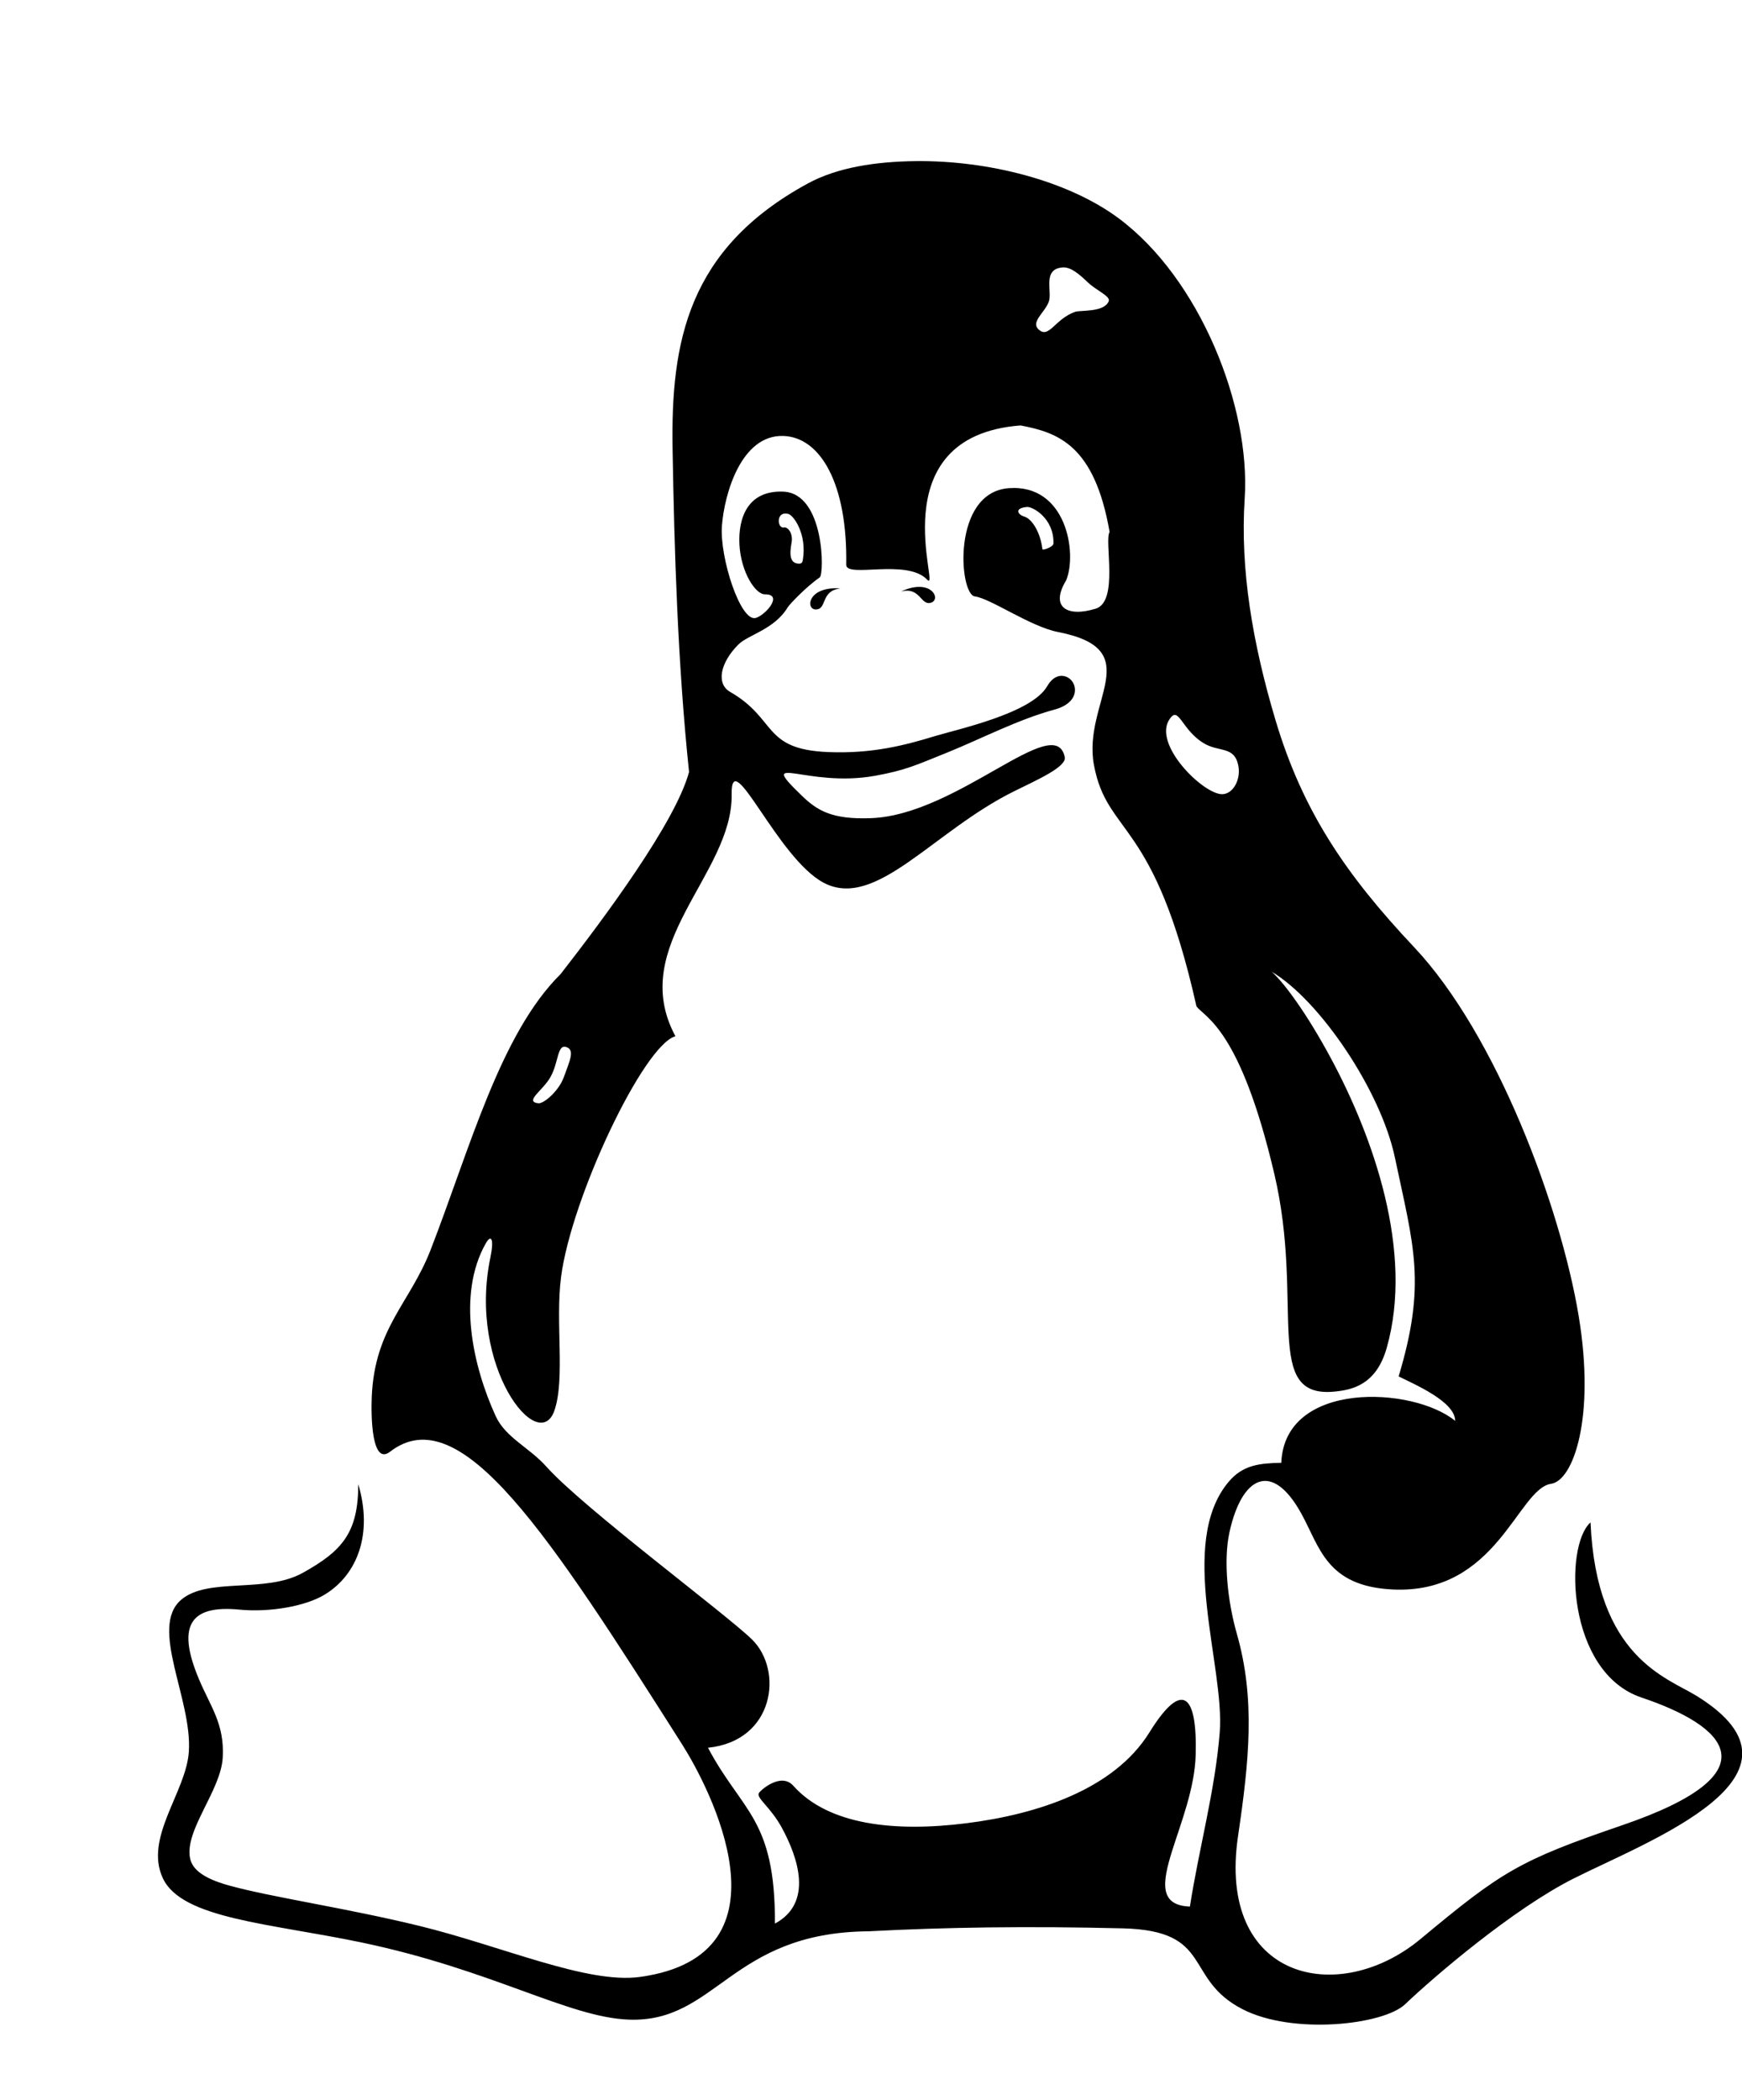 <?xml version="1.0" encoding="UTF-8" standalone="no"?>
<svg
    xmlns:dc="http://purl.org/dc/elements/1.1/"
    xmlns:cc="http://creativecommons.org/ns#"
    xmlns:rdf="http://www.w3.org/1999/02/22-rdf-syntax-ns#"
    xmlns:svg="http://www.w3.org/2000/svg"
    xmlns="http://www.w3.org/2000/svg"
    viewBox="100 0 488.707 589.027"
    xml:space="preserve"
    id="svg2"
    version="1.1">
    <g transform="matrix(1.333,0,0,-1.333,0,589.027)" id="g10">
        <g transform="scale(0.3) translate(-1750,-2900)" id="g12">
            <path id="path166" style="fill-opacity:1;fill-rule:evenodd;stroke:none"
                d="m 2377.71,3599.14 c -9.96,1.21 2.9,8.69 8.35,18.11 5.99,10.35 4.83,23.28 11.12,21.37 6.3,-1.9 2.8,-9.14 -1.52,-21.01 -3.67,-10.11 -14.28,-18.91 -17.95,-18.47 z m 254.42,358.93 c 21.08,9.76 28.45,-5.37 21.17,-7.8 -7.42,-2.48 -7.48,11.35 -21.17,7.8 z m 86.45,52.59 c 5.88,-1.75 11.53,-11.93 12.76,-22.92 0.12,-1.02 7.69,1.58 7.76,3.98 0.47,17.69 -14.63,26.01 -18.59,25.65 -9.09,-0.82 -6.53,-5.34 -1.93,-6.71 z M 2549.95,4003 c 2.74,0.6 6.63,-4.06 5.43,-10.6 -1.69,-9.08 -0.96,-14.77 5.33,-14.79 1.04,0 2.16,0.19 2.56,2.55 3.01,18.09 -6.38,31.36 -10.23,32.35 -8.85,2.26 -7.77,-10.51 -3.09,-9.51 z m 39.73,-42.78 c -23.16,1.73 -24.75,-15.01 -17.08,-14.74 7.82,0.28 3.02,13.25 17.08,14.74 z m 232.33,-89.88 c 5.23,5.48 7.92,-9.48 21.98,-18.35 11.15,-7.04 21.99,-1.83 24.81,-16.08 2.02,-10.21 -4.36,-21.3 -12.93,-19.86 -14.92,2.52 -49.33,38.05 -33.86,54.29 z m -86.09,291.27 c -2.66,-7.98 -13.65,-14.63 -6.68,-20.22 6.99,-5.59 10.98,7.81 25.02,12.83 3.63,1.3 20.5,-0.54 23.61,7.49 1.36,3.49 -8.7,7.48 -14.69,13.21 -5.99,5.72 -11.86,10.81 -17.49,10.45 -14.55,-0.93 -7.4,-16.69 -9.77,-23.76 z M 2478.84,3149.09 c 17.95,-28.26 81.21,-147.24 -29.68,-162.67 -37.09,-5.18 -96.8,21.56 -154.66,35.72 -51.98,12.71 -104.77,20.25 -134.31,28.55 -17.79,4.98 -25.22,11.37 -26.77,18.83 -4.1,19.75 21.6,47.44 22.9,70.82 1.3,23.4 -8.53,35.55 -16.58,54.63 -8.07,19.12 -10.16,33.44 -3.71,41.64 5.02,6.37 15.22,9.04 31.81,7.42 21.04,-2.07 46.44,2.23 60.09,10.57 22.99,14.02 33.8,42.75 23.46,77.38 0,-33.88 -11.11,-46.72 -38.97,-62.2 -26.25,-14.61 -66.77,-2.8 -85.39,-18.97 -22.41,-19.43 8,-69.63 5.51,-106.48 -1.91,-28.32 -31.46,-60.22 -18.28,-88.62 13.25,-28.57 75.07,-31.68 139.52,-45.15 91.62,-19.18 145.04,-52.52 187.37,-54.1 61.75,-2.29 71.21,61.09 168.17,61.95 28.27,1.48 55.94,2.36 83.57,2.71 31.31,0.39 62.58,0.14 94.69,-0.64 64.52,-1.54 42.34,-35.22 84.2,-56.74 35.32,-18.14 98.82,-10.98 114.03,3.52 20.55,19.61 75.75,66.77 118.03,88.08 52.74,26.58 176.52,72.31 86.64,128.05 -20.93,13.01 -70.46,26.74 -74.62,121.8 -18.75,-16.66 -16.58,-105.24 35.75,-122.82 58.44,-19.63 94.95,-52.5 -13.7,-89.64 -71.94,-24.61 -84.16,-32.19 -141.12,-79.59 -57.62,-47.97 -143.13,-28.93 -128.2,72.07 7.78,52.61 12.25,96.09 -0.84,141.83 -6.39,22.35 -9.57,51 -5.21,71.1 8.5,39.08 29.66,50.85 50.39,13.32 13.02,-23.54 17.57,-51.08 64.17,-53.32 73.21,-3.5 87.71,70.74 111.11,74.12 15.6,2.26 31.2,46.42 19.32,117.87 -12.73,76.5 -57.74,197.27 -115.45,258.52 -47.98,50.9 -78.21,95.53 -97.22,159.24 -15.98,53.52 -24.9,105.61 -21.61,155.41 4.26,64.53 -31.53,154.32 -88.49,196.58 -35.66,26.44 -91.59,40.6 -142.21,40.05 -28.38,-0.31 -55.1,-4.46 -75.63,-15.6 -84.5,-45.87 -96.29,-111.38 -95.03,-186.17 1.18,-70.24 3.57,-150.4 11.56,-226.66 -9.45,-35.01 -58.65,-101.39 -90.14,-141.78 -42.35,-41.83 -63.73,-122.68 -91.14,-193.32 -14.62,-37.66 -39.24,-54.67 -41.31,-103.09 -0.58,-13.53 -0.11,-48.57 12.83,-38.55 49.53,38.32 111.52,-58.28 205.15,-205.67 z m 17.9,-1.95 c 46.76,4.82 52.93,54.32 30.91,75.92 -18.14,17.79 -118.25,92.11 -144.37,121.33 -12.13,13.55 -28.56,20.21 -35.52,35.44 -16.01,35.06 -27.23,85.1 -6.92,121.04 3.68,6.49 6.04,3.58 3.23,-9.96 -15.95,-76.66 33.97,-139.28 44.96,-107.17 7.59,22.19 0.55,61.88 4.61,93.4 7.18,55.78 57.96,162.9 80.26,169.02 -34.4,63.72 40.34,113.59 39.43,169.52 -0.6,36.36 31.94,-44.72 64.64,-61.91 36.53,-19.2 76.67,36.18 133.66,64.27 16.12,7.95 36.79,17.09 35.4,23.87 -6.69,32.69 -74.85,-40.34 -135.71,-42.8 -27.78,-1.11 -38.09,5.46 -48.82,15.82 -32.45,31.36 3.3,5.19 51.53,13.91 21.43,3.89 28.64,7.45 51.39,16.64 22.75,9.2 48.75,22.81 74.48,29.8 17.92,4.87 16.43,18.33 9.46,22.38 -4.01,2.32 -9.96,2.11 -14.68,-6.04 -11.04,-19.1 -62.98,-30.14 -79.18,-35.09 -20.81,-6.37 -43.83,-12.32 -74.41,-11.07 -46.47,1.88 -35.64,23.18 -68.87,42.24 -9.74,5.58 -7.11,20.26 5.84,33.2 6.78,6.8 25.37,10.62 34.59,26.07 1.3,2.16 13.18,14.59 22.5,21.02 3.22,2.24 3.5,58.96 -25.61,60.13 -24.73,1 -31.76,-18.17 -30.72,-37.27 1.03,-19.09 11.15,-34.84 17.88,-34.76 12.98,0.12 0.83,-14.2 -6.28,-16.52 -10.8,-3.51 -25.6,42.52 -23.9,64.61 1.78,23.02 13.77,63.79 42.9,63 26.24,-0.72 45.25,-33.61 44.3,-90.34 -0.17,-9.62 42.53,4.59 56.79,-10.46 10.19,-10.78 -34.92,100.51 65.52,108.17 26.47,-5.06 51.89,-13.87 62.45,-74.71 -3.9,-6.33 6.58,-48.77 -9.75,-53.81 -19.94,-6.15 -32.24,0.9 -20.72,19.88 7.89,19.07 0.19,67.57 -40.15,64.65 -40.35,-2.9 -34.99,-74.5 -23.94,-75.92 11.07,-1.41 38.92,-21.17 58.36,-24.97 63.83,-12.42 16.93,-49 25.22,-93.29 9.36,-50.02 42.3,-36.81 71.92,-169.27 6.18,-8.06 30.71,-15.7 54.61,-117.45 21.49,-91.56 -8.94,-158.15 42.75,-152.68 11.64,1.23 28.65,4.5 36.06,30.43 19.34,67.82 -9.7,148.6 -39.01,203.12 -17.08,31.79 -33.15,53.44 -41.65,60.88 33.61,-19.86 76.56,-83.29 86.46,-130.38 13.02,-61.84 22.31,-88.03 2.61,-153.44 11.37,-5.69 39.66,-17.7 39.66,-31.19 -29.46,24.22 -119.66,28.51 -121.98,-29.4 -15.39,-0.31 -27.02,-1.56 -36.92,-13.32 -36.26,-43.03 -2.6,-129.43 -6.27,-175.78 -3.24,-40.78 -14.54,-81.19 -20.92,-122.15 -21.59,0.82 -19.48,16.62 -12.56,38.79 6.11,19.55 15.97,44.06 16.61,67.56 0.59,21.27 -1.74,34.57 -7.1,37.87 -5.36,3.3 -13.77,-3.4 -25.37,-22.09 -24.76,-39.88 -78.41,-57.42 -128.5,-63.69 -50.1,-6.29 -96.67,-1.31 -121.33,26.31 -8.44,9.45 -22.42,-2.58 -24.08,-5.08 -2.23,-3.36 8.16,-9.88 15.99,-24.26 11.44,-20.97 22.31,-52.81 -4.78,-67.34 0.32,73.87 -23.06,78.18 -46.96,123.32 v 0" />
        </g>
    </g>
</svg>